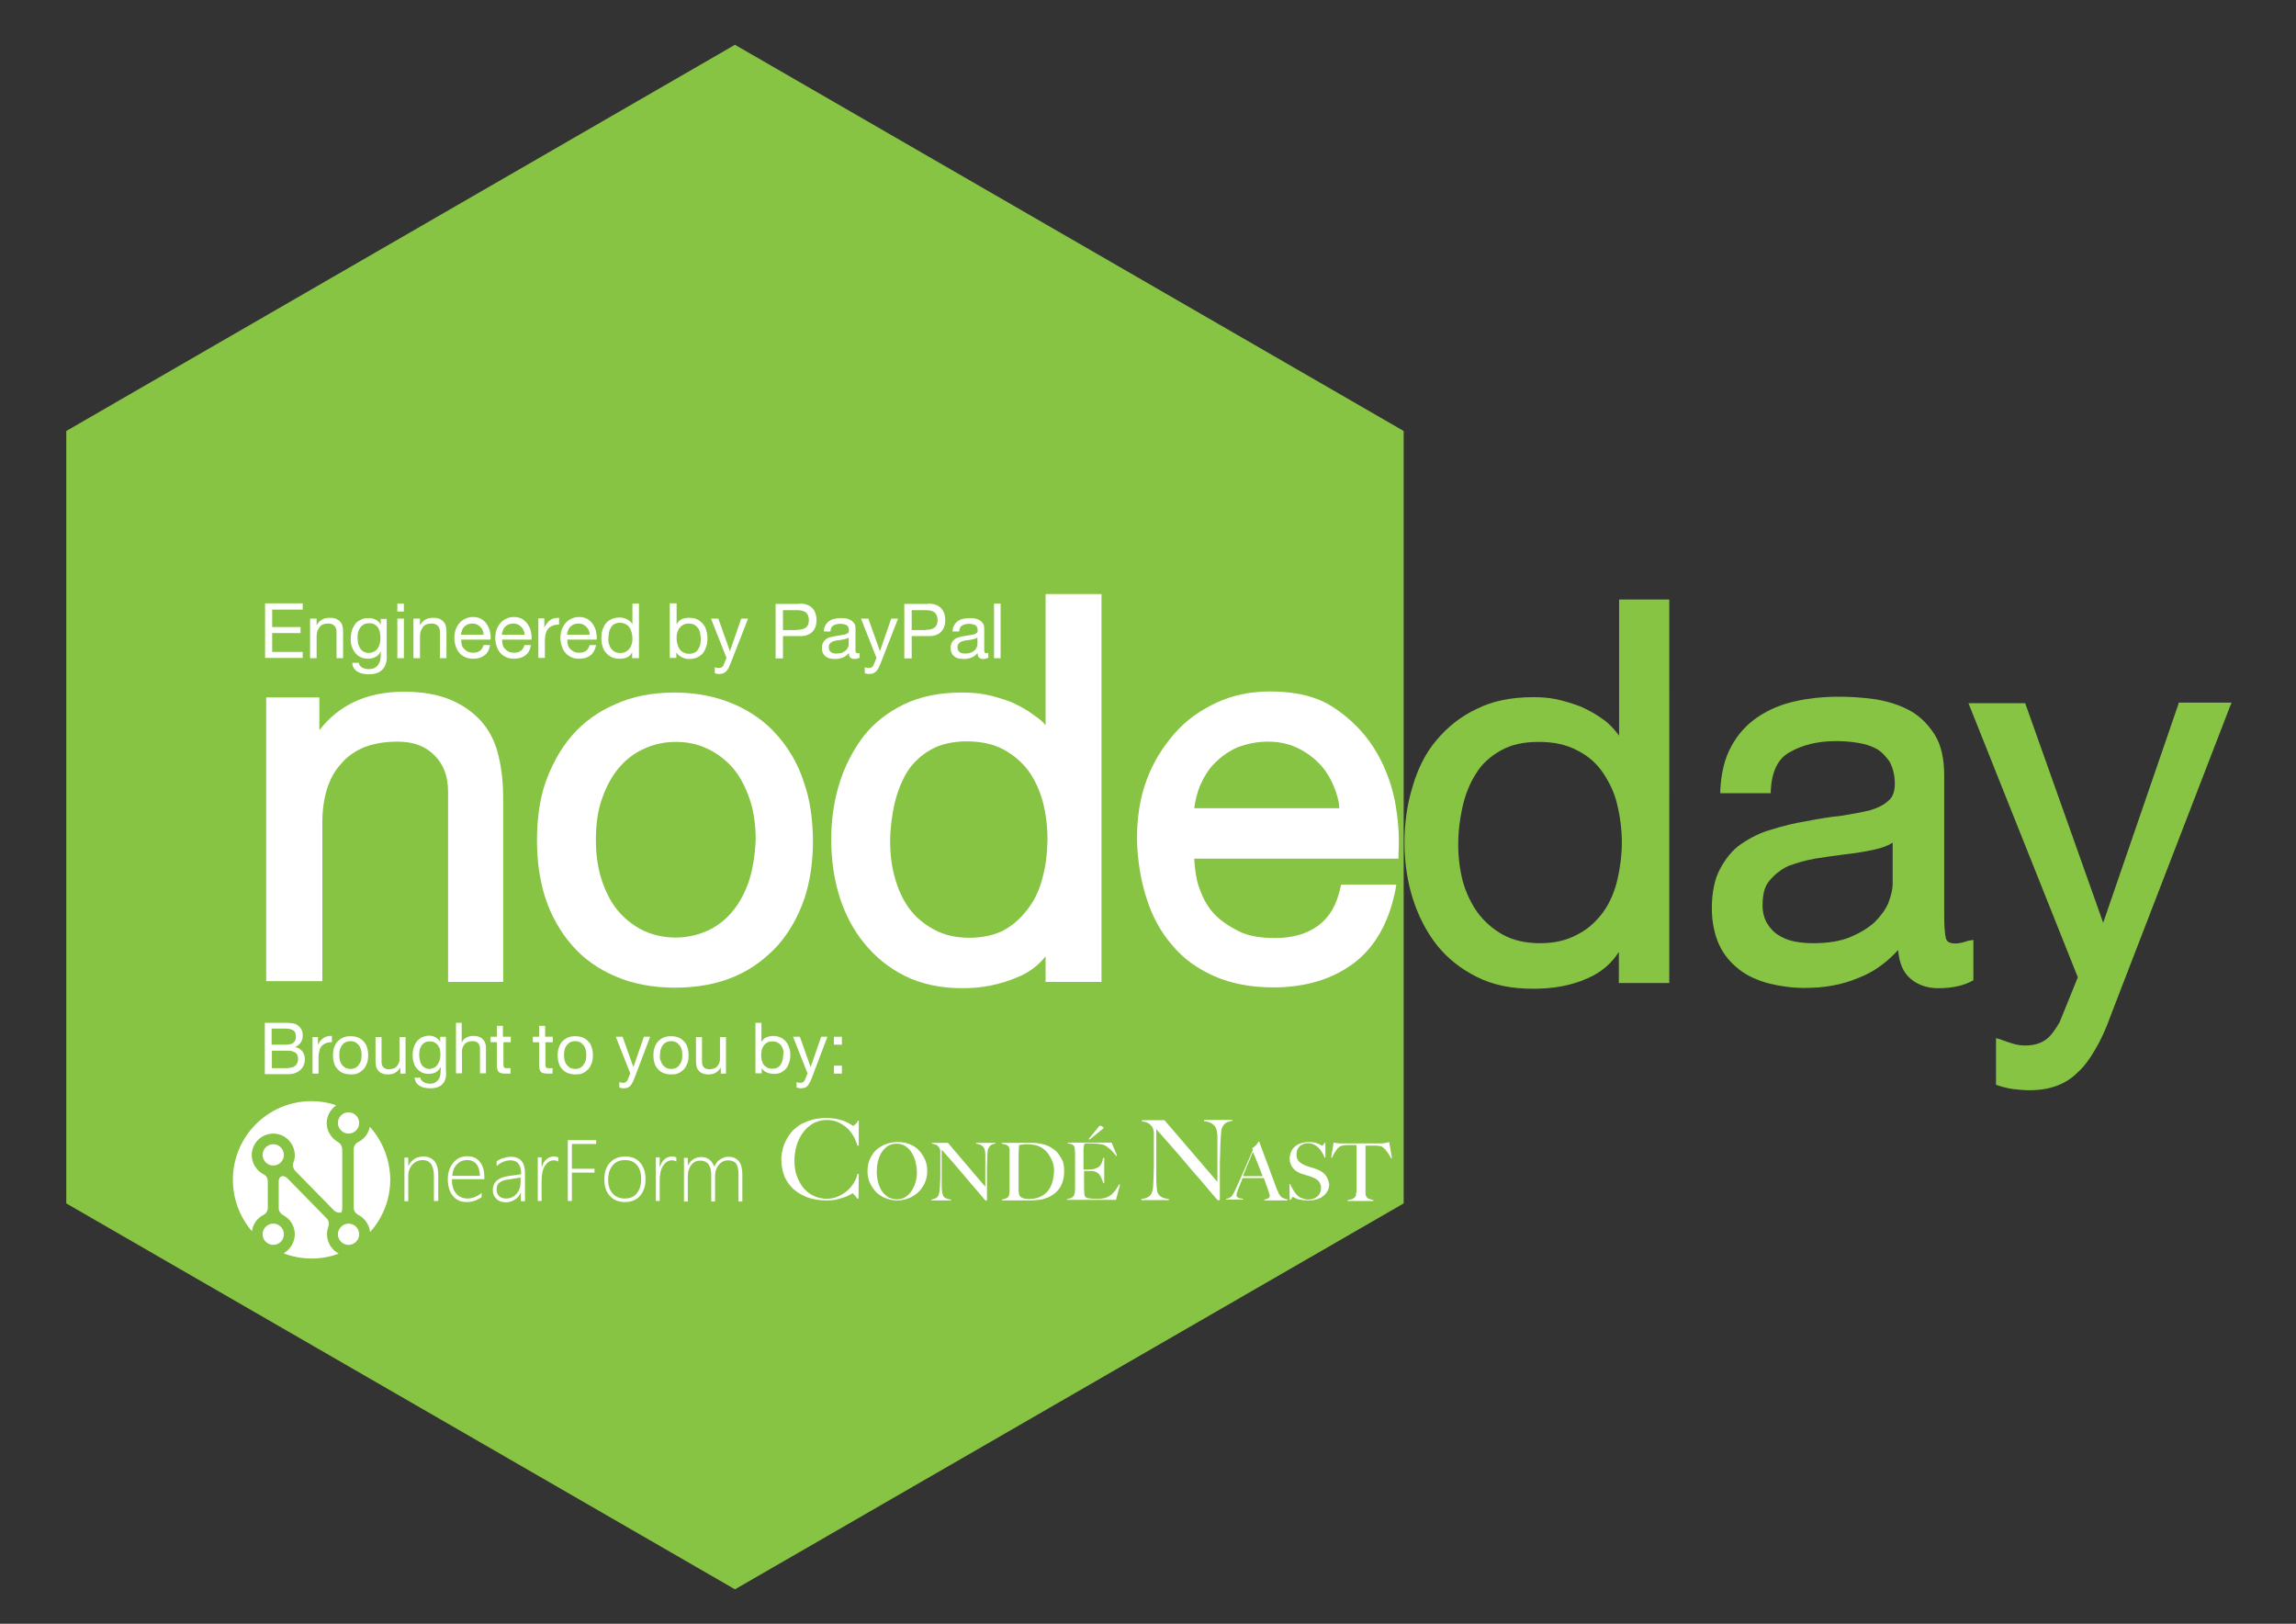 <?xml version="1.0" encoding="utf-8"?>
<!-- Generator: Adobe Illustrator 18.1.1, SVG Export Plug-In . SVG Version: 6.00 Build 0)  -->
<svg version="1.1" id="Layer_1" xmlns="http://www.w3.org/2000/svg" xmlns:xlink="http://www.w3.org/1999/xlink" x="0px" y="0px"
	 viewBox="0 0 841.9 595.3" enable-background="new 0 0 841.9 595.3" xml:space="preserve">
<rect x="0" y="0" width="841.9" height="595.3" fill="#333333" stroke="none"/>
<polygon fill="#88C443" stroke="#88C443" stroke-miterlimit="10" points="514.2,440.9 269.5,582.1 24.8,440.9 24.8,158.3 269.5,17 
	514.2,158.3 "/>
<path fill="#FFFFFF" d="M184.6,360h-20.3v-69.7c0-5.7-1.6-10-5-13.4s-7.7-5-13.5-5c-4.7,0-8.8,0.7-12.4,2.1
	c-3.3,1.4-6.3,3.5-8.4,6.1c-2.4,2.6-4,5.7-5.1,9.2c-1.1,3.5-1.7,7.7-1.7,12v58.4H97.6V255.7h19.5v12c7.3-9.4,17.6-14.1,31-14.1
	c6.8,0,12.5,1,17.2,3c4.7,2,8.4,4.7,11.4,8.1c3,3.5,5,7.7,6.1,12.4c1.1,4.5,1.7,9.8,1.7,15.3V360L184.6,360z"/>
<path fill="#FFFFFF" d="M294.8,286.9c-2.1-6.7-5.5-12.4-9.7-17.2c-4.3-5-9.7-8.8-15.9-11.5s-13.5-4.3-21.8-4.3
	c-8.1,0-15.5,1.4-21.8,4.3c-6.3,2.7-11.8,6.7-15.9,11.5c-4.3,5-7.4,10.8-9.7,17.2c-2.2,6.4-3.1,13.8-3.1,21.2c0,7.4,1,14.8,3.1,21.2
	c2.1,6.4,5.5,12.4,9.7,17.2c4.3,5,9.7,8.8,16.1,11.5c6.3,2.7,13.5,4.1,21.8,4.1c8.2,0,15.5-1.4,21.8-4.1c6.3-2.7,11.5-6.7,15.9-11.5
	c4.3-5,7.4-10.5,9.7-17.2c2.1-6.4,3.1-13.5,3.1-21.2C298,300.5,297.1,293.3,294.8,286.9z M274.5,323.4c-1.6,4.5-3.7,8.2-6.3,11.2
	c-2.6,3-5.7,5.3-9.2,6.8c-7.1,3.1-15.5,3.1-22.6,0c-3.5-1.6-6.7-4-9.2-6.8c-2.7-3-4.7-6.7-6.3-11.2c-1.6-4.5-2.4-9.7-2.4-15.5
	c0-5.8,0.7-11,2.4-15.5c1.6-4.5,3.7-8.2,6.3-11.2c2.6-3,5.7-5.3,9.2-6.8c3.5-1.6,7.3-2.4,11.4-2.4c4,0,7.8,0.7,11.4,2.4
	c3.5,1.6,6.7,4,9.2,6.8c2.7,3,4.7,6.8,6.3,11.2c1.6,4.5,2.4,9.8,2.4,15.5C276.8,313.9,276,319,274.5,323.4z"/>
<path fill="#FFFFFF" d="M383.4,217.8v48.1c-1.1-1.4-2.6-2.6-4-3.5c-2.7-2.1-5.7-3.7-8.8-5.1c-3.1-1.1-6.3-2.1-9.4-2.7
	c-3.1-0.6-6.1-0.7-8.7-0.7c-7.8,0-14.9,1.4-21,4.3c-6.1,3-11,6.8-14.9,11.8c-3.8,5-6.8,10.8-8.8,17.2c-2,6.4-3,13.4-3,20.6
	c0,7.3,1,14.4,3,20.8c2,6.4,5.1,12.4,9.1,17.2c4,5,9.1,9.1,14.9,12c6.1,3,13.1,4.5,21.2,4.5c7.3,0,13.9-1.4,20-4
	c4.3-1.7,7.7-4.3,10.4-7.7v9.4h20.5V217.8H383.4L383.4,217.8z M382.4,321.3c-1,4.3-2.7,8.1-5.1,11.4c-2.4,3.3-5.3,6.1-8.8,8.1
	c-3.5,2-8.1,3-13.1,3c-5,0-9.2-1-12.9-3c-3.7-2-6.7-4.5-9.1-7.7c-2.4-3.3-4.1-7.1-5.3-11.4s-1.7-8.7-1.7-13.1
	c0-4.7,0.6-9.4,1.6-13.9c1-4.3,2.6-8.4,4.7-11.8c2.1-3.3,5.1-6.1,8.7-8.1c3.5-2,8.1-3,13.1-3c5.3,0,9.8,1,13.5,3
	c3.7,2,6.8,4.7,9.1,7.8c2.4,3.3,4.1,7.1,5.3,11.4c1.1,4.3,1.7,9.1,1.7,13.8C384,312.5,383.6,316.9,382.4,321.3z"/>
<path fill="#FFFFFF" d="M511.4,293.3c-1.4-6.8-4-13.4-7.7-19.2c-3.7-5.8-8.7-10.8-14.8-14.8c-6.1-4-13.9-5.8-23.2-5.8
	c-7.1,0-13.8,1.4-19.6,4.1c-5.8,2.7-11.2,6.4-15.5,11.4c-4.3,5-7.8,10.5-10.2,17.1c-2.4,6.4-3.5,13.8-3.5,21.6
	c0.2,7.8,1.4,15.1,3.5,21.6c2.1,6.7,5.3,12.5,9.4,17.2c4.1,5,9.4,8.7,15.5,11.4c6.1,2.7,13.4,4.1,21.6,4.1c11.8,0,21.6-3,29.4-8.8
	c7.8-5.8,12.9-14.9,15.3-26.5l0.4-2.4h-20.2l-0.4,1.6c-1.4,6.1-4,10.5-8.1,13.5c-4.1,3-9.4,4.5-15.9,4.5c-5.1,0-9.7-0.7-13.4-2.6
	c-3.7-1.9-6.8-4-9.2-6.7c-2.4-2.7-4.1-6.1-5.3-9.8c-1-3.1-1.4-6.4-1.6-10h74.9v-2C513.2,306.6,512.7,300.1,511.4,293.3z
	 M464.8,271.9c4,0,7.4,0.7,10.5,2.1c3.1,1.4,5.8,3.3,8.2,5.7c2.4,2.4,4.1,5.1,5.5,8.4c1.1,2.6,2,5.5,2.1,8.2h-53.2
	c0.4-3,1.1-5.7,2.1-8.2c1.4-3.1,3.1-6.1,5.5-8.4c2.4-2.4,5.1-4.3,8.2-5.7C457.2,272.7,460.9,271.9,464.8,271.9z"/>
<path fill="#88C443" d="M593.7,219.8v49.9c-1.6-2.1-3.3-4.1-5.5-5.7c-2.7-2-5.7-3.7-8.7-5c-3-1.1-6.1-2.1-9.1-2.7
	c-3-0.6-5.8-0.7-8.4-0.7c-7.7,0-14.8,1.4-20.5,4.3c-5.8,2.7-10.8,6.7-14.8,11.5c-4,4.7-6.8,10.4-8.7,16.9c-2,6.4-3,13.4-3,20.5
	c0,7.3,1,14.1,3,20.5c2,6.4,5,12.2,8.8,17.1c4,5,8.8,8.8,14.8,11.8c6,3,12.8,4.3,20.6,4.3c7.1,0,13.8-1.1,19.6-3.7
	c5.1-2.1,9.1-5.5,11.8-9.8v11.4h18.5V219.8H593.7z M564.7,345.8c-5.1,0-9.7-1-13.4-3c-3.7-2-6.8-4.7-9.4-8.1
	c-2.4-3.3-4.3-7.3-5.5-11.5c-1.1-4.3-1.7-8.8-1.7-13.4c0-5,0.6-9.7,1.6-14.1s2.7-8.7,5-12.2c2.1-3.5,5.3-6.3,9.1-8.4
	c3.7-2.1,8.2-3.1,13.8-3.1s10.2,1,14.1,3.1c4,2,7.1,4.7,9.4,8.1s4.3,7.3,5.3,11.8c1.1,4.5,1.7,9.2,1.7,13.9c0,4.5-0.6,9.1-1.6,13.5
	c-1,4.3-2.7,8.4-5.1,11.8c-2.4,3.3-5.5,6.3-9.2,8.2C574.5,344.8,570,345.8,564.7,345.8z"/>
<path fill="#88C443" d="M721.7,344.9c-1.7,0.6-3.3,1-4.7,1c-2.7,0-3.3-1.1-3.5-2c-0.4-1.7-0.6-4.5-0.6-8.2v-51.6
	c0-5.8-1.1-11-3.5-14.8c-2.4-3.7-5.3-6.7-9.1-8.8c-3.7-2-7.8-3.3-12.4-4.1c-10-1.4-20.5-1.4-29.6,0.7c-5.1,1.1-9.8,3.1-13.8,5.8
	c-4,2.7-7.3,6.3-9.7,10.8c-2.4,4.3-3.7,9.8-4,16.1v1h18.5v-1c0.4-7.1,2.7-11.8,7.1-14.1c4.5-2.6,10.2-4,16.9-4
	c2.6,0,5.1,0.2,7.7,0.6c2.6,0.4,5,1.1,6.8,2.1c2,1,3.5,2.7,5,4.7c1.1,2,2,4.7,2,8.2c0,2.7-0.7,5-2.4,6.3c-1.7,1.6-4.1,2.7-6.8,3.5
	c-3,0.7-6.7,1.4-10.5,2c-4.1,0.4-8.4,1.1-12.9,2c-4.3,0.7-8.4,1.7-12.5,3c-4.1,1.1-7.8,3-11.2,5.3s-5.8,5.5-7.8,9.2
	c-2,3.7-3,8.7-3,14.4c0,5.1,1,9.7,2.7,13.4c1.7,3.7,4.3,6.7,7.4,9.1c3.1,2.4,6.8,4,11,5.1c4.1,1,8.4,1.6,12.9,1.6
	c7.1,0,13.8-1.1,19.8-3.7c5.5-2.1,10.2-5.5,14.5-10.2c0.4,4.5,1.7,7.8,4,10c2.7,2.6,6.3,4,10.8,4c5.1,0,9.4-1,12.4-2.7l0.4-0.2
	v-14.8L721.7,344.9z M664.8,345.8c-2.4,0-4.7-0.2-7.1-0.7c-2.1-0.4-4.3-1.4-5.8-2.4c-1.6-1-3-2.6-4-4.3c-1-1.7-1.6-4-1.6-6.4
	c0-4,0.7-7.1,2.6-9.2c1.7-2.1,4.1-4,6.8-5.3c3-1.1,6.3-2.1,9.8-2.7c3.7-0.6,7.4-1.1,11.2-1.6c3.7-0.4,7.3-1,10.5-1.7
	c2.7-0.6,5.1-1.4,6.8-2.6v15.1c0,2.1-0.6,4.5-1.6,7.1c-1.1,2.6-3,5-5.1,7.1c-2.4,2.1-5.5,4-9.2,5.5
	C674.6,345.1,670.1,345.8,664.8,345.8z"/>
<path fill="#88C443" d="M798.9,257.8l-27.7,80.5l-28.6-80.5h-20.8l40.1,100.5l-6.7,16.5c-1.6,2.7-3.1,5-5.1,6.4
	c-2,1.4-4.5,2.1-7.4,2.1c-1.6,0-3.1-0.2-4.7-0.7c-1.6-0.5-3.1-1-4.7-1.6l-1.4-0.4v17.1l0.6,0.2c1.7,0.6,3.7,1.1,5.8,1.4
	c2,0.2,4,0.4,5.8,0.4c4,0,7.3-0.6,10-1.6c2.7-1,5.5-2.6,7.8-5c2.4-2.1,4.5-5.1,6.4-8.4c2-3.3,4-7.7,5.7-12.5L817.7,259l0.6-1.4
	h-19.5v0.2H798.9z"/>
<g>
	<path fill="#FFFFFF" d="M103.9,375c0.4,0,0.8,0,1.3,0s0.9,0,1.4,0.1c0.5,0,0.9,0.1,1.3,0.2c0.4,0.1,0.7,0.2,1,0.4
		c0.6,0.4,1.1,0.9,1.5,1.5c0.4,0.6,0.6,1.4,0.6,2.4c0,1-0.2,1.8-0.7,2.6c-0.5,0.7-1.2,1.3-2,1.6v0.1c1.1,0.2,2,0.8,2.6,1.6
		c0.6,0.8,0.9,1.8,0.9,2.9c0,0.7-0.1,1.3-0.4,2c-0.2,0.6-0.6,1.2-1.1,1.7c-0.5,0.5-1.1,0.9-1.8,1.2c-0.7,0.3-1.5,0.5-2.4,0.5h-9V375
		H103.9z M104.6,383c1.4,0,2.4-0.2,3-0.7s0.9-1.2,0.9-2.2c0-0.7-0.1-1.2-0.3-1.6c-0.2-0.4-0.5-0.7-0.9-0.9c-0.4-0.2-0.8-0.3-1.3-0.4
		c-0.5-0.1-1-0.1-1.5-0.1h-4.9v5.9H104.6z M105.8,391.5c1.1,0,1.9-0.3,2.6-0.9c0.6-0.6,0.9-1.4,0.9-2.4c0-0.6-0.1-1.1-0.3-1.5
		c-0.2-0.4-0.5-0.7-0.9-0.9c-0.4-0.2-0.8-0.4-1.3-0.5c-0.5-0.1-1-0.1-1.5-0.1h-5.6v6.4H105.8z"/>
	<path fill="#FFFFFF" d="M116.6,380.1v2.8h0.1c0.5-1.1,1.2-1.9,2-2.4c0.8-0.5,1.8-0.8,3-0.7v2.3c-0.9,0-1.6,0.1-2.3,0.4
		s-1.1,0.6-1.5,1.1c-0.4,0.5-0.7,1-0.8,1.7c-0.2,0.7-0.3,1.4-0.3,2.3v6h-2.2v-13.4H116.6z"/>
	<path fill="#FFFFFF" d="M122.5,384.1c0.3-0.9,0.7-1.6,1.2-2.2c0.6-0.6,1.2-1.1,2.1-1.5s1.8-0.5,2.8-0.5c1.1,0,2,0.2,2.8,0.5
		c0.8,0.4,1.5,0.9,2,1.5c0.6,0.6,1,1.4,1.2,2.2c0.3,0.9,0.4,1.8,0.4,2.8s-0.1,1.9-0.4,2.8c-0.3,0.8-0.7,1.6-1.2,2.2
		c-0.6,0.6-1.2,1.1-2,1.5c-0.8,0.4-1.7,0.5-2.8,0.5c-1.1,0-2-0.2-2.8-0.5s-1.5-0.8-2.1-1.5c-0.6-0.6-1-1.4-1.2-2.2
		c-0.3-0.8-0.4-1.8-0.4-2.8S122.2,384.9,122.5,384.1z M124.7,389c0.2,0.6,0.5,1.2,0.9,1.6c0.4,0.4,0.8,0.8,1.3,1
		c0.5,0.2,1.1,0.3,1.6,0.3c0.6,0,1.1-0.1,1.6-0.3c0.5-0.2,1-0.6,1.3-1s0.7-1,0.9-1.6c0.2-0.6,0.3-1.4,0.3-2.2c0-0.8-0.1-1.5-0.3-2.2
		c-0.2-0.6-0.5-1.2-0.9-1.6c-0.4-0.4-0.8-0.8-1.3-1s-1.1-0.3-1.6-0.3c-0.6,0-1.1,0.1-1.6,0.3s-1,0.6-1.3,1c-0.4,0.4-0.7,1-0.9,1.6
		c-0.2,0.6-0.3,1.4-0.3,2.2C124.4,387.7,124.5,388.4,124.7,389z"/>
	<path fill="#FFFFFF" d="M146.8,393.6v-2.1h-0.1c-0.5,0.8-1.1,1.4-1.8,1.8c-0.7,0.4-1.6,0.6-2.6,0.6c-0.9,0-1.6-0.1-2.2-0.4
		c-0.6-0.2-1.1-0.6-1.4-1c-0.4-0.4-0.6-0.9-0.8-1.5c-0.1-0.6-0.2-1.3-0.2-2v-8.8h2.2v9.1c0,0.8,0.2,1.5,0.7,2c0.5,0.5,1.2,0.7,2,0.7
		c0.7,0,1.3-0.1,1.8-0.3c0.5-0.2,0.9-0.5,1.2-0.9c0.3-0.4,0.6-0.8,0.7-1.3c0.2-0.5,0.2-1.1,0.2-1.7v-7.6h2.2v13.4H146.8z"/>
	<path fill="#FFFFFF" d="M162.3,397.4c-1,1.1-2.6,1.6-4.7,1.6c-0.6,0-1.3-0.1-1.9-0.2s-1.2-0.4-1.8-0.7c-0.5-0.3-1-0.7-1.3-1.2
		c-0.3-0.5-0.5-1.1-0.6-1.8h2.2c0,0.4,0.1,0.7,0.4,1s0.5,0.5,0.9,0.7c0.3,0.2,0.7,0.3,1.1,0.4c0.4,0.1,0.8,0.1,1.1,0.1
		c0.7,0,1.3-0.1,1.8-0.4c0.5-0.3,0.9-0.6,1.2-1c0.3-0.4,0.6-1,0.7-1.6c0.1-0.6,0.2-1.3,0.2-2.1v-0.9h-0.1c-0.4,0.8-1,1.4-1.7,1.8
		c-0.8,0.4-1.6,0.6-2.5,0.6c-1,0-1.9-0.2-2.6-0.5c-0.7-0.4-1.4-0.9-1.9-1.5c-0.5-0.6-0.9-1.3-1.1-2.2c-0.3-0.8-0.4-1.7-0.4-2.6
		c0-0.8,0.1-1.6,0.3-2.5c0.2-0.8,0.6-1.6,1-2.3c0.5-0.7,1.1-1.2,1.9-1.7c0.8-0.4,1.8-0.7,2.9-0.7c0.8,0,1.6,0.2,2.3,0.6
		c0.7,0.4,1.3,0.9,1.7,1.7h0v-1.9h2.1v12.3C163.8,394.6,163.3,396.3,162.3,397.4z M159.4,391.3c0.5-0.3,0.9-0.7,1.2-1.2
		s0.5-1.1,0.7-1.7c0.1-0.6,0.2-1.2,0.2-1.9c0-0.6-0.1-1.2-0.2-1.7c-0.1-0.6-0.4-1.1-0.7-1.5c-0.3-0.5-0.7-0.8-1.2-1.1
		c-0.5-0.3-1.1-0.4-1.8-0.4c-0.7,0-1.3,0.1-1.8,0.4c-0.5,0.3-0.9,0.6-1.2,1.1c-0.3,0.5-0.6,1-0.7,1.6c-0.1,0.6-0.2,1.2-0.2,1.8
		c0,0.6,0.1,1.2,0.2,1.8c0.1,0.6,0.3,1.2,0.6,1.7c0.3,0.5,0.7,0.9,1.2,1.2c0.5,0.3,1.1,0.5,1.8,0.5
		C158.3,391.8,158.9,391.6,159.4,391.3z"/>
	<path fill="#FFFFFF" d="M169.3,375v7.1h0.1c0.2-0.4,0.4-0.8,0.7-1.1c0.3-0.3,0.7-0.5,1.1-0.7c0.4-0.2,0.8-0.3,1.2-0.4
		c0.4-0.1,0.8-0.1,1.2-0.1c0.9,0,1.6,0.1,2.2,0.4c0.6,0.2,1.1,0.6,1.4,1c0.4,0.4,0.6,0.9,0.8,1.5s0.2,1.3,0.2,2v8.8H176v-9.1
		c0-0.8-0.2-1.5-0.7-2c-0.5-0.5-1.2-0.7-2-0.7c-0.7,0-1.3,0.1-1.8,0.3c-0.5,0.2-0.9,0.5-1.2,0.9c-0.3,0.4-0.6,0.8-0.7,1.3
		c-0.2,0.5-0.2,1.1-0.2,1.7v7.6h-2.2V375H169.3z"/>
	<path fill="#FFFFFF" d="M187.3,380.1v2h-2.7v8.3c0,0.3,0,0.5,0.1,0.6c0,0.2,0.1,0.3,0.2,0.4c0.1,0.1,0.3,0.1,0.5,0.2
		c0.2,0,0.5,0,0.8,0h1v2h-1.7c-0.6,0-1.1,0-1.5-0.1s-0.7-0.2-1-0.4c-0.3-0.2-0.4-0.5-0.6-0.9c-0.1-0.4-0.2-0.9-0.2-1.5v-8.6h-2.3v-2
		h2.3v-4h2.2v4H187.3z"/>
	<path fill="#FFFFFF" d="M202.7,380.1v2H200v8.3c0,0.3,0,0.5,0.1,0.6c0,0.2,0.1,0.3,0.2,0.4c0.1,0.1,0.3,0.1,0.5,0.2
		c0.2,0,0.5,0,0.8,0h1v2H201c-0.6,0-1.1,0-1.5-0.1s-0.7-0.2-1-0.4c-0.3-0.2-0.4-0.5-0.6-0.9c-0.1-0.4-0.2-0.9-0.2-1.5v-8.6h-2.3v-2
		h2.3v-4h2.2v4H202.7z"/>
	<path fill="#FFFFFF" d="M204.9,384.1c0.3-0.9,0.7-1.6,1.2-2.2c0.6-0.6,1.2-1.1,2.1-1.5s1.8-0.5,2.8-0.5c1.1,0,2,0.2,2.8,0.5
		c0.8,0.4,1.5,0.9,2,1.5c0.6,0.6,1,1.4,1.2,2.2c0.3,0.9,0.4,1.8,0.4,2.8s-0.1,1.9-0.4,2.8c-0.3,0.8-0.7,1.6-1.2,2.2
		c-0.6,0.6-1.2,1.1-2,1.5c-0.8,0.4-1.7,0.5-2.8,0.5c-1.1,0-2-0.2-2.8-0.5s-1.5-0.8-2.1-1.5c-0.6-0.6-1-1.4-1.2-2.2
		c-0.3-0.8-0.4-1.8-0.4-2.8S204.6,384.9,204.9,384.1z M207.1,389c0.2,0.6,0.5,1.2,0.9,1.6c0.4,0.4,0.8,0.8,1.3,1
		c0.5,0.2,1.1,0.3,1.6,0.3c0.6,0,1.1-0.1,1.6-0.3c0.5-0.2,1-0.6,1.3-1s0.7-1,0.9-1.6c0.2-0.6,0.3-1.4,0.3-2.2c0-0.8-0.1-1.5-0.3-2.2
		c-0.2-0.6-0.5-1.2-0.9-1.6c-0.4-0.4-0.8-0.8-1.3-1s-1.1-0.3-1.6-0.3c-0.6,0-1.1,0.1-1.6,0.3s-1,0.6-1.3,1c-0.4,0.4-0.7,1-0.9,1.6
		c-0.2,0.6-0.3,1.4-0.3,2.2C206.8,387.7,206.9,388.4,207.1,389z"/>
	<path fill="#FFFFFF" d="M232.6,395.4c-0.3,0.7-0.5,1.2-0.8,1.7c-0.3,0.5-0.5,0.8-0.8,1.1c-0.3,0.3-0.6,0.5-1,0.6
		c-0.4,0.1-0.8,0.2-1.3,0.2c-0.3,0-0.5,0-0.8-0.1c-0.3,0-0.5-0.1-0.8-0.2v-2c0.2,0.1,0.4,0.2,0.7,0.2c0.3,0.1,0.5,0.1,0.6,0.1
		c0.5,0,0.8-0.1,1.1-0.3c0.3-0.2,0.5-0.5,0.7-0.9l0.9-2.3l-5.3-13.4h2.5l3.9,11h0.1l3.8-11h2.3L232.6,395.4z"/>
	<path fill="#FFFFFF" d="M240,384.1c0.3-0.9,0.7-1.6,1.2-2.2c0.6-0.6,1.2-1.1,2.1-1.5s1.8-0.5,2.8-0.5c1.1,0,2,0.2,2.8,0.5
		c0.8,0.4,1.5,0.9,2,1.5c0.6,0.6,1,1.4,1.2,2.2c0.3,0.9,0.4,1.8,0.4,2.8s-0.1,1.9-0.4,2.8c-0.3,0.8-0.7,1.6-1.2,2.2
		c-0.6,0.6-1.2,1.1-2,1.5c-0.8,0.4-1.7,0.5-2.8,0.5c-1.1,0-2-0.2-2.8-0.5s-1.5-0.8-2.1-1.5c-0.6-0.6-1-1.4-1.2-2.2
		c-0.3-0.8-0.4-1.8-0.4-2.8S239.7,384.9,240,384.1z M242.3,389c0.2,0.6,0.5,1.2,0.9,1.6c0.4,0.4,0.8,0.8,1.3,1
		c0.5,0.2,1.1,0.3,1.6,0.3c0.6,0,1.1-0.1,1.6-0.3c0.5-0.2,1-0.6,1.3-1s0.7-1,0.9-1.6c0.2-0.6,0.3-1.4,0.3-2.2c0-0.8-0.1-1.5-0.3-2.2
		c-0.2-0.6-0.5-1.2-0.9-1.6c-0.4-0.4-0.8-0.8-1.3-1s-1.1-0.3-1.6-0.3c-0.6,0-1.1,0.1-1.6,0.3s-1,0.6-1.3,1c-0.4,0.4-0.7,1-0.9,1.6
		c-0.2,0.6-0.3,1.4-0.3,2.2C241.9,387.7,242,388.4,242.3,389z"/>
	<path fill="#FFFFFF" d="M264.3,393.6v-2.1h-0.1c-0.5,0.8-1.1,1.4-1.8,1.8c-0.7,0.4-1.6,0.6-2.6,0.6c-0.9,0-1.6-0.1-2.2-0.4
		c-0.6-0.2-1.1-0.6-1.4-1c-0.4-0.4-0.6-0.9-0.8-1.5c-0.1-0.6-0.2-1.3-0.2-2v-8.8h2.2v9.1c0,0.8,0.2,1.5,0.7,2c0.5,0.5,1.2,0.7,2,0.7
		c0.7,0,1.3-0.1,1.8-0.3c0.5-0.2,0.9-0.5,1.2-0.9c0.3-0.4,0.6-0.8,0.7-1.3c0.2-0.5,0.2-1.1,0.2-1.7v-7.6h2.2v13.4H264.3z"/>
	<path fill="#FFFFFF" d="M279.2,375v6.9h0.1c0.4-0.7,0.9-1.3,1.7-1.6c0.8-0.3,1.6-0.5,2.6-0.5c1,0,1.9,0.2,2.7,0.6
		c0.8,0.4,1.4,0.9,1.9,1.5c0.5,0.6,0.9,1.4,1.2,2.2c0.3,0.8,0.4,1.8,0.4,2.7s-0.1,1.9-0.4,2.7c-0.3,0.8-0.6,1.6-1.1,2.2
		s-1.2,1.1-1.9,1.5c-0.8,0.4-1.7,0.5-2.7,0.5c-0.3,0-0.7,0-1.1-0.1c-0.4-0.1-0.8-0.2-1.2-0.3c-0.4-0.2-0.8-0.4-1.1-0.6
		c-0.4-0.3-0.7-0.6-0.9-1h-0.1v1.8H277V375H279.2z M287.2,384.9c-0.2-0.6-0.4-1.1-0.8-1.6c-0.3-0.5-0.8-0.8-1.3-1.1
		s-1.1-0.4-1.9-0.4c-0.7,0-1.4,0.1-1.9,0.4c-0.5,0.3-0.9,0.7-1.3,1.2c-0.3,0.5-0.6,1-0.7,1.6c-0.1,0.6-0.2,1.2-0.2,1.8
		c0,0.7,0.1,1.3,0.2,1.9c0.2,0.6,0.4,1.2,0.7,1.6s0.8,0.8,1.3,1.1c0.5,0.3,1.2,0.4,1.9,0.4s1.4-0.1,1.9-0.4s0.9-0.7,1.2-1.2
		s0.5-1,0.7-1.7c0.1-0.6,0.2-1.3,0.2-1.9C287.4,386.1,287.3,385.5,287.2,384.9z"/>
	<path fill="#FFFFFF" d="M297.6,395.4c-0.3,0.7-0.5,1.2-0.8,1.7c-0.3,0.5-0.5,0.8-0.8,1.1c-0.3,0.3-0.6,0.5-1,0.6
		c-0.4,0.1-0.8,0.2-1.3,0.2c-0.3,0-0.5,0-0.8-0.1c-0.3,0-0.5-0.1-0.8-0.2v-2c0.2,0.1,0.4,0.2,0.7,0.2c0.3,0.1,0.5,0.1,0.6,0.1
		c0.5,0,0.8-0.1,1.1-0.3c0.3-0.2,0.5-0.5,0.7-0.9l0.9-2.3l-5.3-13.4h2.5l3.9,11h0.1l3.8-11h2.3L297.6,395.4z"/>
	<path fill="#FFFFFF" d="M305.8,383v-2.9h2.9v2.9H305.8z M308.7,390.7v2.9h-2.9v-2.9H308.7z"/>
</g>
<g>
	<g>
		<path fill="#FFFFFF" d="M135.6,413.1c-0.5,2.6-2.2,4.7-4.5,5.7c-0.8,0.5-1.4,1.4-1.4,2.5v21.5c0,1.1,0.7,2.1,1.7,2.6
			c2.3,1.2,4,3.5,4.3,6.3c4.6-5.1,7.4-11.9,7.4-19.3C143,425,140.2,418.2,135.6,413.1z"/>
		<path fill="#FFFFFF" d="M96.6,445.4L96.6,445.4c0.9-0.4,1.6-1.4,1.6-2.5v-9.8c0-1-0.5-2-1.4-2.5c-0.1,0-0.1-0.1-0.2-0.1
			c0,0,0,0,0,0h0c-2.5-1.3-4.3-4-4.3-7c0-4.4,3.6-7.9,7.9-7.9c4.4,0,7.9,3.6,7.9,8c0,1-0.2,1.9-0.6,2.9h0c-0.2,0.8,0,2,0.7,2.7
			l14.2,14.5h0c0.5,0.5,1.3,0.9,2.1,0.9c0.2,0,0.4,0,0.6-0.1c0.3-0.4,0.4-1,0.4-1.6v-21.5c0-1-0.5-2-1.3-2.5c-0.1,0-0.1-0.1-0.1-0.1
			c0,0,0,0,0,0h0c-2.5-1.4-4.3-4-4.3-7c0-2.7,1.4-5.1,3.5-6.6c-2.9-1-5.9-1.5-9.1-1.5c-15.9,0-28.8,12.9-28.8,28.8
			c0,7.2,2.6,13.8,7,18.9C92.7,448.8,94.3,446.6,96.6,445.4z"/>
		<path fill="#FFFFFF" d="M127.8,415.6c2.1,0,3.9-1.7,3.9-3.9c0-2.1-1.7-3.9-3.9-3.9c-2.1,0-3.9,1.7-3.9,3.9
			C123.9,413.8,125.7,415.6,127.8,415.6z"/>
		<path fill="#FFFFFF" d="M123.9,452.5c0,2.1,1.7,3.9,3.9,3.9c2.1,0,3.9-1.7,3.9-3.9c0-2.1-1.7-3.9-3.9-3.9
			C125.7,448.6,123.9,450.4,123.9,452.5z"/>
		<path fill="#FFFFFF" d="M119.9,452.5c0-1,0.2-1.9,0.5-2.8l0,0c0.1-0.3,0.2-0.7,0.2-1c0-0.8-0.3-1.6-0.9-2.1l0,0l-14.3-14.6
			c-1.3-1.3-3.2-1.1-3.2,1.1v9.8c0,1.1,0.7,2.1,1.6,2.6c2.6,1.3,4.3,4,4.3,7c0,3-1.7,5.6-4.1,7c3.2,1.2,6.6,1.9,10.2,1.9
			c3.5,0,6.9-0.6,10-1.8C121.6,458.2,119.9,455.5,119.9,452.5z"/>
		<path fill="#FFFFFF" d="M100.2,448.6c-2.1,0-3.9,1.7-3.9,3.9c0,2.1,1.7,3.9,3.9,3.9c2.1,0,3.9-1.7,3.9-3.9
			C104.1,450.4,102.4,448.6,100.2,448.6z"/>
		<path fill="#FFFFFF" d="M104.1,423.4c0-2.1-1.7-3.9-3.9-3.9c-2.1,0-3.9,1.7-3.9,3.9c0,2.1,1.7,3.9,3.9,3.9
			C102.4,427.3,104.1,425.5,104.1,423.4z"/>
	</g>
	<g>
		<path fill="#FFFFFF" d="M159.1,440.4v-9.3c0-3.8-1.4-5.8-4.1-5.8c-1.5,0-2.8,0.6-3.8,1.7c-1,1.1-1.5,2.5-1.5,4.2v9.2h-1.4v-16h1.4
			v2.9h0.1c1.2-2.2,3-3.3,5.5-3.3c1.7,0,3,0.6,4,1.7c0.9,1.1,1.4,2.8,1.4,4.9v9.7H159.1z"/>
		<path fill="#FFFFFF" d="M165.7,432.4c0,2.2,0.5,3.9,1.5,5.1c1,1.2,2.4,1.9,4.2,1.9c1.8,0,3.5-0.7,5.2-2v1.5
			c-1.7,1.2-3.5,1.8-5.5,1.8c-2.1,0-3.7-0.7-5-2.2c-1.3-1.5-1.9-3.6-1.9-6.3c0-2.3,0.7-4.3,2-5.9c1.3-1.6,3-2.4,5.2-2.4
			c2,0,3.5,0.7,4.6,2.1c1.1,1.4,1.6,3.3,1.6,5.7v0.6H165.7z M176,431.1c-0.1-1.8-0.5-3.3-1.3-4.3c-0.8-1-2-1.5-3.4-1.5
			c-1.5,0-2.7,0.5-3.7,1.5c-1,1-1.6,2.4-1.8,4.3H176z"/>
		<path fill="#FFFFFF" d="M191,440.4v-3.2H191c-0.5,1.1-1.2,2-2.2,2.6c-1,0.6-2.1,1-3.2,1c-1.5,0-2.7-0.4-3.6-1.3
			c-0.9-0.9-1.3-1.9-1.3-3.2c0-2.8,1.8-4.5,5.5-5.1l4.9-0.7c0-3.4-1.3-5.1-3.9-5.1c-1.8,0-3.5,0.7-5.1,2.1v-1.7
			c0.6-0.5,1.4-0.9,2.4-1.2c1-0.3,2-0.5,2.9-0.5c1.6,0,2.9,0.5,3.8,1.5c0.9,1,1.3,2.5,1.3,4.4v10.4H191z M186.6,432.4
			c-1.7,0.2-2.8,0.6-3.5,1.2c-0.7,0.5-1,1.4-1,2.6c0,0.9,0.3,1.7,0.9,2.3c0.6,0.6,1.5,0.9,2.6,0.9c1.5,0,2.8-0.6,3.8-1.7
			c1-1.1,1.5-2.6,1.5-4.4v-1.6L186.6,432.4z"/>
		<path fill="#FFFFFF" d="M204.8,425.9c-0.5-0.3-1-0.5-1.7-0.5c-1.3,0-2.3,0.6-3.2,1.9c-0.9,1.3-1.3,3.1-1.3,5.5v7.5h-1.4v-16h1.4
			v3.5h0.1c0.4-1.2,0.9-2.2,1.7-2.8c0.8-0.7,1.7-1,2.7-1c0.6,0,1.1,0.1,1.6,0.3V425.9z"/>
		<path fill="#FFFFFF" d="M209.7,419.4v9.1h8.3v1.4h-8.3v10.4h-1.5V418h10.4v1.4H209.7z"/>
		<path fill="#FFFFFF" d="M229.1,440.7c-2.3,0-4.2-0.8-5.5-2.3c-1.4-1.5-2-3.5-2-6c0-2.7,0.7-4.7,2.1-6.2c1.4-1.5,3.3-2.2,5.6-2.2
			c2.3,0,4.1,0.7,5.4,2.2c1.3,1.5,2,3.5,2,6.2c0,2.5-0.7,4.5-2,6C233.3,440,231.4,440.7,229.1,440.7z M229.2,425.3
			c-1.9,0-3.4,0.6-4.5,1.9c-1.1,1.3-1.7,3-1.7,5.3c0,2.1,0.5,3.8,1.6,5c1.1,1.3,2.6,1.9,4.5,1.9c1.9,0,3.4-0.6,4.4-1.9
			c1-1.2,1.6-3,1.6-5.2c0-2.3-0.5-4-1.6-5.2C232.5,425.9,231.1,425.3,229.2,425.3z"/>
		<path fill="#FFFFFF" d="M248.1,425.9c-0.5-0.3-1-0.5-1.7-0.5c-1.3,0-2.3,0.6-3.2,1.9c-0.9,1.3-1.3,3.1-1.3,5.5v7.5h-1.4v-16h1.4
			v3.5h0.1c0.4-1.2,0.9-2.2,1.7-2.8c0.8-0.7,1.7-1,2.7-1c0.6,0,1.1,0.1,1.6,0.3V425.9z"/>
		<path fill="#FFFFFF" d="M270.8,440.4v-9.6c0-2-0.3-3.4-0.9-4.2c-0.6-0.8-1.6-1.2-3-1.2c-1.3,0-2.3,0.5-3.3,1.6
			c-0.9,1.1-1.4,2.4-1.4,4.1v9.4h-1.4v-9.7c0-3.6-1.4-5.3-4.1-5.3c-1.3,0-2.4,0.5-3.2,1.6c-0.9,1.1-1.3,2.5-1.3,4.2v9.2h-1.4v-16
			h1.4v2.7h0.1c1.1-2,2.7-3,4.9-3c1.2,0,2.2,0.3,3,1c0.8,0.7,1.4,1.6,1.7,2.6c0.5-1.2,1.2-2.1,2.1-2.7c0.9-0.6,1.9-1,3-1
			c3.5,0,5.2,2.2,5.2,6.5v9.9H270.8z"/>
	</g>
</g>
<g>
	<path fill="#FFFFFF" d="M357.9,419.3c0.9,0.1,1.7,0.4,2.1,0.7c0.5,0.3,0.8,0.8,1,1.3c0.2,0.4,0.2,1,0.3,1.7c0,0.7,0,1.5,0,2.2v9.9
		L347.6,419h-5.9v0.3c0.3,0,0.6,0.1,1,0.2c0.3,0.1,0.7,0.2,0.9,0.4c0.3,0.2,0.5,0.5,0.8,0.8c0.2,0.4,0.4,0.8,0.4,1.4
		c0,0.6,0,1,0,1.4v1.1v1.1v1.4c0,1.3,0,2.5,0,3.7c0,1.1,0,2.1-0.1,3c0,1.1-0.1,2.1-0.2,2.9c-0.1,0.8-0.3,1.4-0.5,1.8
		c-0.3,0.4-0.6,0.7-1.1,0.9c-0.5,0.2-0.9,0.3-1.4,0.4v0.3h7.2v-0.3c-0.8-0.1-1.4-0.3-1.9-0.5c-0.5-0.2-0.8-0.6-1-1
		c-0.2-0.4-0.3-1-0.4-1.8c-0.1-0.8-0.1-1.7-0.1-2.7v-12.3c1.3,1.5,2.6,2.9,3.8,4.3c1.2,1.4,2.4,2.8,3.6,4.2c1.2,1.4,2.5,3,3.9,4.6
		c1.4,1.6,2.9,3.3,4.5,5.3c0.2,0.2,0.4,0.3,0.5,0.3c0.1,0,0.2,0,0.2-0.1c0,0,0.1-0.1,0.1-0.2v-1.9c0-0.7,0-1.4,0-2.1
		c0-0.7,0-1.4,0-2.1v-1.9c0-1.3,0-2.5,0-3.7c0-1.1,0.1-2.1,0.1-3c0-0.9,0.1-1.7,0.1-2.5c0-0.8,0.1-1.3,0.3-1.6c0.2-0.6,0.6-1,1-1.3
		c0.4-0.3,1-0.5,1.7-0.6V419h-7.2V419.3z"/>
	<path fill="#FFFFFF" d="M314.2,411.6c-0.2,0.2-0.4,0.4-0.6,0.6c-0.2,0.2-0.3,0.3-0.5,0.4c-0.1,0.1-0.3,0.2-0.3,0.2
		c-0.1,0-0.3-0.2-0.7-0.5c-0.4-0.3-1.1-0.6-1.9-1c-0.8-0.4-1.8-0.7-3.1-1c-1.2-0.3-2.7-0.4-4.3-0.4c-1.8,0-3.4,0.2-4.9,0.6
		c-1.4,0.4-2.7,0.9-3.9,1.5c-1.1,0.6-2.1,1.4-3,2.2c-0.8,0.8-1.5,1.7-2.1,2.7c-0.5,0.8-0.9,1.6-1.2,2.3c-0.3,0.8-0.6,1.5-0.7,2.2
		c-0.2,0.7-0.3,1.4-0.4,2c-0.1,0.6-0.1,1.2-0.1,1.7c0,2.2,0.4,4.2,1.1,6.1c0.8,1.8,1.9,3.4,3.3,4.7c1.4,1.3,3.2,2.3,5.2,3.1
		c2,0.7,4.3,1.1,6.9,1.1c1.5,0,2.9-0.1,4-0.4c1.2-0.3,2.2-0.6,3-0.9c0.8-0.3,1.4-0.7,1.9-0.9c0.4-0.3,0.7-0.4,0.7-0.4
		c0.1,0,0.4,0.2,0.7,0.6c0.4,0.4,0.7,0.8,1,1.3h0.5l0.1-9h-0.5c-0.2,1.2-0.7,2.3-1.4,3.4c-0.7,1.1-1.5,2.1-2.5,2.9
		c-1,0.8-2.1,1.5-3.3,2c-1.2,0.5-2.6,0.8-4,0.8c-1.8,0-3.4-0.4-4.9-1.1c-1.5-0.7-2.7-1.7-3.8-3c-1-1.3-1.8-2.8-2.4-4.5
		c-0.6-1.7-0.8-3.6-0.8-5.5c0-1.9,0.3-3.7,0.8-5.4c0.5-1.8,1.3-3.3,2.3-4.7c1-1.4,2.2-2.5,3.7-3.4c1.5-0.8,3.1-1.3,5-1.3
		c1.4,0,2.6,0.2,3.9,0.7c1.2,0.5,2.3,1.2,3.3,2c1,0.8,1.8,1.8,2.5,3c0.7,1.1,1.2,2.4,1.6,3.7l0.5,0v-9.1h-0.5
		C314.6,411.1,314.4,411.4,314.2,411.6z"/>
	<path fill="#FFFFFF" d="M337.1,421.9c-0.9-1-2-1.8-3.3-2.3c-1.3-0.6-2.8-0.9-4.5-0.9c-1.5,0-3,0.2-4.3,0.7s-2.6,1.2-3.6,2.1
		c-1,0.9-1.8,2.1-2.4,3.4c-0.6,1.3-0.9,2.8-0.9,4.5c0,1.6,0.3,3,0.9,4.3c0.6,1.3,1.4,2.4,2.3,3.4c1,0.9,2.1,1.7,3.5,2.2
		c1.3,0.5,2.7,0.8,4.2,0.8c1.5,0,2.9-0.3,4.2-0.8c1.3-0.5,2.5-1.3,3.5-2.2c1-1,1.8-2.1,2.4-3.4c0.6-1.3,0.9-2.8,0.9-4.3
		c0-1.4-0.2-2.7-0.7-4C338.7,424,338,422.9,337.1,421.9z M335.8,433.1c-0.3,1.2-0.8,2.3-1.4,3.3c-0.6,1-1.4,1.8-2.3,2.4
		c-0.9,0.6-2,0.9-3.2,0.9c-1.2,0-2.3-0.3-3.2-0.8c-0.9-0.6-1.7-1.3-2.3-2.2c-0.6-0.9-1.1-2-1.4-3.2c-0.3-1.2-0.5-2.5-0.5-3.8
		c0-1.3,0.1-2.5,0.4-3.8c0.3-1.2,0.7-2.3,1.3-3.3c0.6-1,1.4-1.8,2.3-2.4c0.9-0.6,2-0.9,3.3-0.9c1.2,0,2.3,0.3,3.2,0.9
		c0.9,0.6,1.7,1.4,2.3,2.4c0.6,1,1.1,2.1,1.4,3.3c0.3,1.2,0.5,2.4,0.5,3.6C336.3,430.6,336.1,431.8,335.8,433.1z"/>
	<path fill="#FFFFFF" d="M404.7,413.6v-0.1c-0.1-0.2-0.3-0.3-0.5-0.5c-0.2-0.2-0.6-0.3-1-0.3l-4,4.9l0.3,0.2L404.7,413.6z"/>
	<path fill="#FFFFFF" d="M388.2,423.2c-0.5-0.8-1.2-1.4-1.9-1.9c-0.7-0.5-1.5-1-2.3-1.3c-0.6-0.3-1.3-0.5-1.9-0.6
		c-0.6-0.1-1.3-0.2-1.9-0.3c-0.6-0.1-1.3-0.1-1.9-0.1h-1.9c-2.2,0-4,0-5.6,0c-1.5,0-2.7,0-3.5,0v0.3c0.5,0.1,1,0.2,1.4,0.3
		c0.4,0.1,0.8,0.4,1.1,0.7c0.1,0.1,0.2,0.3,0.3,0.6c0.1,0.2,0.1,0.5,0.1,0.8c0,0.3,0,0.6,0,1v1.1v5.7v1.7c0,0.6,0,1.2,0,1.7
		c0,0.6,0,1.1,0,1.5c0,0.5,0,0.8,0,1.1c0,0.3,0,0.6,0,1c0,0.3,0,0.6-0.1,0.9c0,0.3-0.1,0.6-0.1,0.8c-0.1,0.2-0.1,0.4-0.2,0.5
		c-0.2,0.3-0.6,0.5-1,0.7c-0.5,0.2-0.9,0.3-1.4,0.4v0.3h10.7c0.9,0,1.8-0.1,2.8-0.2c1-0.1,1.9-0.3,2.8-0.7c0.9-0.3,1.7-0.7,2.5-1.3
		c0.8-0.5,1.5-1.2,2.1-2c0.6-0.8,1.1-1.8,1.4-2.9c0.4-1.1,0.5-2.4,0.5-3.9c0-1.3-0.2-2.4-0.5-3.4C389.2,424.8,388.8,424,388.2,423.2
		z M384.9,435.7c-1,1.7-2.6,2.9-4.7,3.5c-0.4,0.1-0.9,0.2-1.4,0.3c-0.5,0-1,0.1-1.5,0.1c-0.5,0-1.1-0.1-1.7-0.2
		c-0.6-0.1-1.1-0.4-1.5-0.7c-0.1-0.1-0.2-0.3-0.3-0.5c-0.1-0.2-0.2-0.5-0.2-0.8c0-0.3-0.1-0.6-0.1-0.9c0-0.3,0-0.6,0-0.9
		c0-0.6,0-1.5,0-2.5v-3.4c0-2.3,0-4.3,0-6c0-1.7,0.1-3,0.2-3.9c0.1,0,0.3-0.1,0.5-0.1c0.2,0,0.5,0,0.7-0.1c0.3,0,0.5,0,0.8-0.1
		c0.3,0,0.5,0,0.8,0c0.7,0,1.3,0,1.7,0.1c0.5,0.1,0.9,0.1,1.3,0.2c1,0.2,1.9,0.6,2.8,1.2c0.9,0.6,1.6,1.3,2.2,2.2
		c0.6,0.9,1.1,1.8,1.5,2.9c0.4,1.1,0.5,2.2,0.5,3.3C386.4,431.8,385.9,434,384.9,435.7z"/>
	<path fill="#FFFFFF" d="M408.9,436.5c-0.5,0.6-0.9,1.1-1.4,1.5c-0.5,0.4-1,0.7-1.5,0.9c-0.5,0.2-1.1,0.4-1.7,0.5
		c-0.6,0.1-1.1,0.1-1.6,0.1s-0.9,0-1.3,0c-0.8,0-1.5-0.1-2.2-0.2c-0.7-0.1-1.1-0.3-1.3-0.6c-0.2-0.3-0.3-0.7-0.3-1.2
		c0-0.6-0.1-1.1-0.1-1.8c0-0.3,0-0.7,0-1.2c0-0.5,0-1,0-1.5v-1.8v-1.9h0.8h0.6c0.2,0,0.4,0,0.6,0c0.2,0,0.5,0,0.7,0
		c0.6,0,1.1,0.1,1.5,0.3c0.4,0.2,0.8,0.4,1.1,0.7c0.4,0.3,0.7,0.8,1,1.5c0.3,0.7,0.6,1.3,0.7,1.9h0.4v-9.2h-0.4
		c-0.1,0.5-0.2,1-0.4,1.5c-0.1,0.4-0.3,0.8-0.6,1.2c-0.2,0.3-0.6,0.6-0.9,0.8c-0.4,0.2-0.9,0.4-1.5,0.6c-0.3,0.1-0.6,0.1-1,0.1
		c-0.4,0-0.8,0.1-1.2,0.1c-0.4,0-0.7,0-1,0h-0.6v-1v-1.9c0-0.7,0-1.5,0-2.3c0-0.8,0-1.6,0-2.2c0-0.4,0-0.6,0.1-0.9
		c0-0.2,0-0.4,0.1-0.5c0-0.1,0-0.3,0.1-0.4c0-0.1,0-0.2,0.1-0.3c0.2-0.1,0.5-0.1,0.9-0.1c0.4,0,0.8,0,1.2,0c1.3,0,2.4,0.1,3.3,0.2
		c0.9,0.1,1.5,0.3,1.8,0.4c1.4,0.7,2.9,2,4.4,4l0.3-0.1l-2-4.8h-16.1v0.3c0.5,0.1,1,0.2,1.3,0.2c0.3,0.1,0.6,0.3,0.9,0.6
		c0.1,0.1,0.2,0.3,0.3,0.6c0.1,0.3,0.1,0.6,0.1,0.9c0,0.3,0.1,0.7,0.1,1.1c0,0.4,0,0.7,0,1.1v5.7v1.7c0,0.6,0,1.2,0,1.7
		c0,0.6,0,1.1,0,1.5c0,0.5,0,0.8,0,1.1c0,0.3,0,0.6,0,0.9c0,0.3-0.1,0.6-0.1,0.9c0,0.3-0.1,0.5-0.2,0.8c-0.1,0.2-0.1,0.4-0.2,0.5
		c-0.3,0.3-0.6,0.6-1,0.7c-0.4,0.2-0.9,0.3-1.4,0.4v0.3h17.9l1.5-5.6l-0.3-0.1C409.8,435.2,409.4,435.9,408.9,436.5z"/>
	<path fill="#FFFFFF" d="M509.4,418.7c-0.4,0.1-0.9,0.2-1.3,0.3c-0.4,0.1-0.9,0.1-1.6,0.2c-0.7,0-1.4,0-2,0c-0.6,0-1.1,0-1.7,0
		c-0.5,0-1.1,0-1.7,0h-1.9h-2h-1.7c-0.5,0-1.1,0-1.7,0c-0.6,0-1.2,0-2,0c-0.7,0-1.3-0.1-1.6-0.1c-0.4-0.1-0.8-0.1-1.2-0.2l-0.9,5.5
		l0.3,0.1c0.1-0.4,0.3-0.7,0.5-1.1c0.2-0.4,0.4-0.7,0.6-1c0.2-0.3,0.4-0.6,0.6-0.9c0.2-0.3,0.4-0.5,0.5-0.6c0.4-0.4,0.9-0.7,1.3-0.8
		c0.5-0.2,1.1-0.2,1.8-0.3c0.4,0,0.7,0,1,0c0.3,0,0.5,0,0.8,0h0.8h1.1v9.7v1.7c0,0.6,0,1.1,0,1.7c0,0.5,0,1,0,1.5c0,0.4,0,0.8,0,1.1
		c0,0.3,0,0.6,0,1c0,0.3,0,0.6-0.1,0.9s-0.1,0.5-0.1,0.8c0,0.2-0.1,0.4-0.2,0.5c-0.4,0.5-0.9,0.8-1.4,1c-0.5,0.1-1,0.2-1.5,0.3v0.3
		h9.5v-0.3c-0.4-0.1-0.9-0.2-1.4-0.4c-0.5-0.2-0.9-0.4-1.2-0.9c-0.2-0.2-0.2-0.6-0.3-1.1c0-0.5,0-1.1,0-1.6v-6.5v-2.2v-2.7
		c0-0.9,0-1.8,0-2.6c0-0.8,0-1.5,0-2h1.1h0.8c0.3,0,0.5,0,0.8,0c0.3,0,0.6,0,1,0c0.7,0,1.3,0.1,1.8,0.2c0.5,0.1,0.9,0.4,1.3,0.8
		c0.2,0.1,0.3,0.3,0.6,0.6c0.2,0.3,0.4,0.6,0.7,0.9c0.2,0.3,0.4,0.7,0.7,1.1c0.2,0.4,0.4,0.7,0.6,1.1l0.3-0.1L509.4,418.7z"/>
	<path fill="#FFFFFF" d="M486,430.8c-0.7-0.9-1.8-1.6-3.1-2.1c-0.4-0.1-0.7-0.3-1.1-0.4c-0.3-0.1-0.7-0.2-1-0.3
		c-0.3-0.1-0.7-0.2-1-0.3c-0.3-0.1-0.7-0.3-1.1-0.4c-1-0.4-1.8-0.9-2.4-1.5c-0.6-0.6-0.9-1.4-0.9-2.5c0-0.7,0.1-1.2,0.3-1.8
		c0.2-0.5,0.5-0.9,0.9-1.3c0.4-0.4,0.9-0.6,1.4-0.8c0.5-0.2,1.1-0.3,1.7-0.3c0.8,0,1.5,0.2,2.1,0.5c0.6,0.3,1.2,0.7,1.7,1.2
		c0.5,0.5,0.9,1.1,1.3,1.7c0.4,0.6,0.7,1.3,0.9,1.9h0.3V419h-0.3c-0.2,0.2-0.3,0.5-0.5,0.7c-0.2,0.2-0.3,0.4-0.4,0.4
		c0,0-0.1-0.1-0.3-0.2c-0.2-0.1-0.5-0.3-0.9-0.5c-0.4-0.2-0.9-0.3-1.5-0.5c-0.6-0.1-1.4-0.2-2.2-0.2c-0.9,0-1.8,0.1-2.7,0.4
		c-0.8,0.2-1.6,0.6-2.2,1.1c-0.6,0.5-1.2,1.1-1.5,1.9c-0.4,0.8-0.6,1.7-0.6,2.7c0,0.6,0.1,1.2,0.3,1.8c0.2,0.6,0.5,1.1,0.8,1.5
		c0.4,0.5,0.8,0.9,1.2,1.2c0.5,0.3,1,0.6,1.5,0.8c0.4,0.2,0.8,0.3,1.2,0.4c0.3,0.1,0.6,0.2,0.9,0.3c0.3,0.1,0.6,0.2,1,0.3
		c0.4,0.1,0.8,0.3,1.2,0.4c0.5,0.2,0.9,0.4,1.3,0.6c0.4,0.2,0.8,0.5,1.1,0.8c0.3,0.3,0.5,0.7,0.7,1.1c0.2,0.4,0.3,0.9,0.3,1.4
		c0,1.3-0.4,2.4-1.3,3.2c-0.9,0.8-2.1,1.2-3.5,1.2c-0.5,0-1-0.1-1.6-0.3c-0.5-0.2-1-0.4-1.3-0.5c-0.3-0.2-0.7-0.4-1-0.8
		c-0.4-0.3-0.7-0.7-1-1.2c-0.3-0.4-0.6-0.9-0.9-1.4c-0.3-0.5-0.5-1-0.7-1.5h-0.3l0.1,5.8h0.3c0.2-0.2,0.3-0.4,0.5-0.7
		s0.3-0.4,0.4-0.4c0.1,0,0.2,0.1,0.4,0.2c0.2,0.1,0.6,0.3,1,0.5c0.4,0.2,1,0.3,1.7,0.4c0.7,0.1,1.5,0.2,2.5,0.2
		c1.1,0,2.1-0.1,3.1-0.4c0.9-0.3,1.7-0.6,2.4-1.2c0.7-0.5,1.2-1.2,1.6-1.9h0c0.4-0.7,0.6-1.6,0.6-2.5
		C487.1,432.9,486.8,431.7,486,430.8z"/>
	<path fill="#FFFFFF" d="M469.8,438.8c-0.2-0.2-0.4-0.4-0.5-0.6c-0.1-0.2-0.2-0.3-0.3-0.4c-0.2-0.5-0.4-1-0.6-1.4
		c-0.2-0.4-0.4-0.9-0.6-1.5c-0.5-1.2-0.9-2.5-1.4-3.7c-0.5-1.3-0.9-2.6-1.4-3.9c-0.5-1.3-1-2.7-1.6-4.2c-0.5-1.4-1.1-3-1.7-4.6h-0.2
		c-0.1,0.1-0.2,0.3-0.3,0.5c-0.1,0.2-0.3,0.4-0.5,0.7c-0.2,0.2-0.5,0.5-0.7,0.7c-0.3,0.2-0.6,0.4-0.9,0.6l0.3,0.6
		c-0.5,1.1-1,2.3-1.5,3.5c-0.5,1.3-1.1,2.5-1.6,3.7c-0.5,1.2-1.1,2.4-1.6,3.6c-0.5,1.2-1,2.2-1.4,3.1c-0.4,1-0.8,1.7-1.1,2.2
		c-0.3,0.5-0.5,0.8-0.7,1c-0.1,0.1-0.3,0.2-0.6,0.4c-0.4,0.2-0.8,0.4-1.3,0.4v0.3h6.2v-0.3c-0.3,0-0.5-0.1-0.8-0.1
		c-0.3-0.1-0.5-0.1-0.8-0.2c-0.2-0.1-0.4-0.2-0.6-0.4c-0.2-0.2-0.2-0.4-0.2-0.6c0-0.4,0.2-1.2,0.6-2.2c0.3-0.7,0.5-1.4,0.8-2
		c0.3-0.7,0.6-1.4,0.8-2.1h7.8c0.3,0.8,0.6,1.5,0.8,2.2c0.3,0.7,0.5,1.3,0.7,1.9c0.2,0.6,0.3,1.1,0.5,1.5c0.1,0.4,0.2,0.7,0.2,0.9
		c0,0.3-0.1,0.5-0.3,0.7c-0.2,0.2-0.4,0.3-0.6,0.4c-0.2,0.1-0.5,0.2-0.7,0.2c-0.2,0-0.4,0.1-0.4,0.1v0.3h8.5v-0.4
		c-0.4,0-0.8-0.1-1.2-0.3C470.3,439.2,470,439,469.8,438.8z M455.7,431.3c0.5-1.1,0.9-2.2,1.3-3.2c0.4-1,0.8-1.9,1.1-2.6
		c0.3-0.8,0.6-1.4,0.8-2c0.2-0.5,0.4-0.9,0.5-1.2c0.2,0.4,0.4,1,0.7,1.6c0.3,0.7,0.6,1.4,0.9,2.2c0.3,0.8,0.7,1.7,1,2.5
		c0.3,0.9,0.7,1.8,1,2.6H455.7z"/>
	<path fill="#FFFFFF" d="M451.6,410.6h-10.1v0.4c1.3,0.2,2.3,0.5,3,1c0.7,0.5,1.2,1.1,1.5,1.9c0.2,0.6,0.3,1.4,0.4,2.4
		c0,1,0,2,0,3.1v13.9l-19.4-22.6h-8.3v0.4c0.4,0.1,0.9,0.1,1.4,0.3c0.5,0.1,0.9,0.3,1.3,0.6s0.8,0.7,1.1,1.2
		c0.3,0.5,0.5,1.1,0.6,1.9c0,0.8,0,1.5,0,2v1.5v1.5v2c0,1.8,0,3.5,0,5.1c0,1.6-0.1,3-0.1,4.1c-0.1,1.6-0.1,2.9-0.2,4
		c-0.1,1.1-0.4,2-0.7,2.5c-0.4,0.6-0.9,1-1.6,1.3c-0.7,0.3-1.3,0.4-2,0.5v0.4h10.1v-0.4c-1.1-0.1-2-0.4-2.6-0.7
		c-0.6-0.3-1.1-0.8-1.4-1.4c-0.3-0.5-0.4-1.4-0.5-2.5c-0.1-1.1-0.1-2.4-0.1-3.8V414c1.9,2.1,3.6,4.1,5.3,6c1.7,1.9,3.4,3.9,5.1,5.9
		c1.7,2,3.5,4.2,5.5,6.4c1.9,2.2,4,4.7,6.3,7.4c0.3,0.3,0.5,0.4,0.7,0.4c0.1,0,0.2,0,0.3-0.1c0.1-0.1,0.1-0.2,0.1-0.3v-2.7
		c0-1,0-2,0-3c0-1,0-2,0-2.9v-2.6c0-1.8,0-3.5,0.1-5.1c0-1.6,0.1-3,0.1-4.1c0.1-1.3,0.1-2.4,0.2-3.5c0.1-1.1,0.2-1.9,0.4-2.3
		c0.3-0.8,0.8-1.4,1.4-1.8c0.6-0.4,1.4-0.6,2.4-0.8V410.6z"/>
</g>
<g>
	<path fill="#FFFFFF" d="M111,221.3v2.2H99.8v6.4h10.4v2.2H99.8v6.9h11.2v2.2H97.2v-20H111z"/>
	<path fill="#FFFFFF" d="M116.1,226.8v2.3h0.1c1-1.8,2.6-2.6,4.7-2.6c1,0,1.7,0.1,2.4,0.4c0.6,0.3,1.1,0.6,1.5,1.1
		c0.4,0.5,0.7,1,0.8,1.7c0.2,0.6,0.2,1.4,0.2,2.1v9.5h-2.4v-9.8c0-0.9-0.3-1.6-0.8-2.1c-0.5-0.5-1.2-0.8-2.2-0.8
		c-0.7,0-1.4,0.1-1.9,0.3c-0.5,0.2-1,0.5-1.3,1s-0.6,0.9-0.8,1.4c-0.2,0.6-0.3,1.2-0.3,1.8v8.2h-2.4v-14.5H116.1z"/>
	<path fill="#FFFFFF" d="M140.3,245.4c-1.1,1.2-2.8,1.8-5.1,1.8c-0.7,0-1.4-0.1-2.1-0.2s-1.3-0.4-1.9-0.7c-0.6-0.3-1-0.8-1.4-1.3
		c-0.4-0.5-0.6-1.2-0.6-2h2.4c0,0.4,0.2,0.8,0.4,1.1c0.3,0.3,0.6,0.5,0.9,0.7c0.4,0.2,0.8,0.3,1.2,0.4s0.8,0.1,1.2,0.1
		c0.8,0,1.4-0.1,2-0.4c0.5-0.3,1-0.6,1.3-1.1c0.4-0.5,0.6-1,0.8-1.7c0.2-0.7,0.2-1.4,0.2-2.2v-1h-0.1c-0.4,0.9-1,1.6-1.9,2
		c-0.8,0.4-1.7,0.6-2.6,0.6c-1.1,0-2-0.2-2.8-0.6c-0.8-0.4-1.5-0.9-2-1.6s-0.9-1.4-1.2-2.3c-0.3-0.9-0.4-1.8-0.4-2.8
		c0-0.9,0.1-1.7,0.3-2.6c0.2-0.9,0.6-1.7,1.1-2.5s1.2-1.3,2.1-1.8c0.9-0.5,1.9-0.7,3.2-0.7c0.9,0,1.8,0.2,2.5,0.6
		c0.8,0.4,1.4,1,1.8,1.8h0v-2.1h2.2V240C142,242.4,141.4,244.2,140.3,245.4z M137.3,238.8c0.6-0.3,1-0.8,1.3-1.3
		c0.3-0.5,0.6-1.1,0.7-1.8c0.2-0.7,0.2-1.3,0.2-2c0-0.6-0.1-1.3-0.2-1.9c-0.1-0.6-0.4-1.2-0.7-1.7c-0.3-0.5-0.8-0.9-1.3-1.2
		c-0.5-0.3-1.2-0.4-1.9-0.4c-0.8,0-1.4,0.1-2,0.4c-0.5,0.3-1,0.7-1.3,1.2c-0.3,0.5-0.6,1-0.8,1.7c-0.2,0.6-0.2,1.3-0.2,2
		c0,0.7,0.1,1.3,0.2,2c0.1,0.7,0.4,1.2,0.7,1.8c0.3,0.5,0.7,1,1.3,1.3s1.2,0.5,2,0.5C136.1,239.3,136.7,239.2,137.3,238.8z"/>
	<path fill="#FFFFFF" d="M145.7,224.2v-2.9h2.4v2.9H145.7z M148.1,226.8v14.5h-2.4v-14.5H148.1z"/>
	<path fill="#FFFFFF" d="M154,226.8v2.3h0.1c1-1.8,2.6-2.6,4.7-2.6c1,0,1.7,0.1,2.4,0.4c0.6,0.3,1.1,0.6,1.5,1.1
		c0.4,0.5,0.7,1,0.8,1.7c0.2,0.6,0.2,1.4,0.2,2.1v9.5h-2.4v-9.8c0-0.9-0.3-1.6-0.8-2.1c-0.5-0.5-1.2-0.8-2.2-0.8
		c-0.7,0-1.4,0.1-1.9,0.3c-0.5,0.2-1,0.5-1.3,1s-0.6,0.9-0.8,1.4c-0.2,0.6-0.3,1.2-0.3,1.8v8.2h-2.4v-14.5H154z"/>
	<path fill="#FFFFFF" d="M177.6,240.3c-1.1,0.8-2.4,1.2-4.1,1.2c-1.2,0-2.2-0.2-3-0.6c-0.8-0.4-1.6-0.9-2.1-1.6
		c-0.6-0.7-1-1.5-1.3-2.4c-0.3-0.9-0.5-2-0.5-3.1c0-1.1,0.2-2.1,0.5-3c0.3-0.9,0.8-1.7,1.4-2.4s1.3-1.2,2.2-1.6
		c0.8-0.4,1.7-0.6,2.7-0.6c1.3,0,2.4,0.3,3.2,0.8c0.8,0.5,1.5,1.2,2,2c0.5,0.8,0.9,1.7,1.1,2.7s0.3,1.9,0.2,2.8h-10.8
		c0,0.6,0.1,1.2,0.2,1.8s0.4,1.1,0.8,1.5c0.4,0.4,0.8,0.8,1.4,1.1c0.6,0.3,1.3,0.4,2,0.4c1,0,1.8-0.2,2.5-0.7
		c0.6-0.5,1.1-1.2,1.3-2.1h2.4C179.4,238.3,178.7,239.5,177.6,240.3z M177,231.1c-0.2-0.5-0.5-0.9-0.9-1.3c-0.4-0.4-0.8-0.7-1.3-0.9
		c-0.5-0.2-1-0.3-1.6-0.3c-0.6,0-1.2,0.1-1.7,0.3c-0.5,0.2-0.9,0.5-1.3,0.9c-0.4,0.4-0.6,0.8-0.8,1.3c-0.2,0.5-0.3,1-0.4,1.6h8.3
		C177.3,232.1,177.2,231.6,177,231.1z"/>
	<path fill="#FFFFFF" d="M192.6,240.3c-1.1,0.8-2.4,1.2-4.1,1.2c-1.2,0-2.2-0.2-3-0.6c-0.8-0.4-1.6-0.9-2.1-1.6
		c-0.6-0.7-1-1.5-1.3-2.4c-0.3-0.9-0.5-2-0.5-3.1c0-1.1,0.2-2.1,0.5-3c0.3-0.9,0.8-1.7,1.4-2.4s1.3-1.2,2.2-1.6
		c0.8-0.4,1.7-0.6,2.7-0.6c1.3,0,2.4,0.3,3.2,0.8c0.8,0.5,1.5,1.2,2,2c0.5,0.8,0.9,1.7,1.1,2.7s0.3,1.9,0.2,2.8h-10.8
		c0,0.6,0.1,1.2,0.2,1.8s0.4,1.1,0.8,1.5c0.4,0.4,0.8,0.8,1.4,1.1c0.6,0.3,1.3,0.4,2,0.4c1,0,1.8-0.2,2.5-0.7
		c0.6-0.5,1.1-1.2,1.3-2.1h2.4C194.4,238.3,193.7,239.5,192.6,240.3z M192,231.1c-0.2-0.5-0.5-0.9-0.9-1.3c-0.4-0.4-0.8-0.7-1.3-0.9
		c-0.5-0.2-1-0.3-1.6-0.3c-0.6,0-1.2,0.1-1.7,0.3c-0.5,0.2-0.9,0.5-1.3,0.9c-0.4,0.4-0.6,0.8-0.8,1.3c-0.2,0.5-0.3,1-0.4,1.6h8.3
		C192.4,232.1,192.2,231.6,192,231.1z"/>
	<path fill="#FFFFFF" d="M199.6,226.8v3.1h0.1c0.6-1.2,1.3-2,2.1-2.6c0.8-0.6,1.9-0.8,3.2-0.8v2.5c-1,0-1.8,0.1-2.4,0.4
		c-0.7,0.3-1.2,0.6-1.6,1.1c-0.4,0.5-0.7,1.1-0.9,1.8c-0.2,0.7-0.3,1.5-0.3,2.5v6.4h-2.4v-14.5H199.6z"/>
	<path fill="#FFFFFF" d="M216.5,240.3c-1.1,0.8-2.4,1.2-4.1,1.2c-1.2,0-2.2-0.2-3-0.6c-0.8-0.4-1.6-0.9-2.1-1.6
		c-0.6-0.7-1-1.5-1.3-2.4c-0.3-0.9-0.5-2-0.5-3.1c0-1.1,0.2-2.1,0.5-3c0.3-0.9,0.8-1.7,1.4-2.4s1.3-1.2,2.2-1.6
		c0.8-0.4,1.7-0.6,2.7-0.6c1.3,0,2.4,0.3,3.2,0.8c0.8,0.5,1.5,1.2,2,2c0.5,0.8,0.9,1.7,1.1,2.7s0.3,1.9,0.2,2.8h-10.8
		c0,0.6,0.1,1.2,0.2,1.8s0.4,1.1,0.8,1.5c0.4,0.4,0.8,0.8,1.4,1.1c0.6,0.3,1.3,0.4,2,0.4c1,0,1.8-0.2,2.5-0.7
		c0.6-0.5,1.1-1.2,1.3-2.1h2.4C218.2,238.3,217.5,239.5,216.5,240.3z M215.9,231.1c-0.2-0.5-0.5-0.9-0.9-1.3
		c-0.4-0.4-0.8-0.7-1.3-0.9c-0.5-0.2-1-0.3-1.6-0.3c-0.6,0-1.2,0.1-1.7,0.3c-0.5,0.2-0.9,0.5-1.3,0.9c-0.4,0.4-0.6,0.8-0.8,1.3
		c-0.2,0.5-0.3,1-0.4,1.6h8.3C216.2,232.1,216.1,231.6,215.9,231.1z"/>
	<path fill="#FFFFFF" d="M231.8,241.3v-2h-0.1c-0.4,0.8-1,1.4-1.8,1.7c-0.8,0.4-1.8,0.5-2.8,0.5c-1.1,0-2.1-0.2-2.9-0.6
		c-0.8-0.4-1.5-1-2.1-1.7c-0.6-0.7-1-1.5-1.2-2.4c-0.3-0.9-0.4-1.9-0.4-2.9s0.1-2,0.4-2.9c0.3-0.9,0.7-1.7,1.2-2.4
		c0.6-0.7,1.2-1.2,2.1-1.6s1.8-0.6,2.9-0.6c0.4,0,0.8,0,1.2,0.1c0.4,0.1,0.9,0.2,1.3,0.4c0.4,0.2,0.8,0.4,1.2,0.7
		c0.4,0.3,0.7,0.6,1,1.1h0.1v-7.4h2.4v20H231.8z M223.3,236.1c0.2,0.6,0.4,1.2,0.8,1.7c0.4,0.5,0.8,0.9,1.4,1.2
		c0.6,0.3,1.2,0.4,2,0.4c0.8,0,1.5-0.2,2-0.5c0.6-0.3,1-0.7,1.4-1.2c0.4-0.5,0.6-1.1,0.8-1.8s0.2-1.3,0.2-2c0-0.7-0.1-1.4-0.3-2.1
		c-0.2-0.7-0.4-1.2-0.8-1.8c-0.4-0.5-0.8-0.9-1.4-1.2s-1.3-0.5-2.1-0.5c-0.8,0-1.5,0.2-2,0.5c-0.6,0.3-1,0.7-1.3,1.3
		c-0.3,0.5-0.6,1.1-0.7,1.8s-0.2,1.4-0.2,2.1C223,234.8,223.1,235.5,223.3,236.1z"/>
	<path fill="#FFFFFF" d="M248.1,221.3v7.5h0.1c0.4-0.8,1-1.4,1.8-1.8c0.8-0.4,1.8-0.5,2.8-0.5c1.1,0,2.1,0.2,2.9,0.6s1.5,1,2.1,1.7
		c0.6,0.7,1,1.5,1.2,2.4c0.3,0.9,0.4,1.9,0.4,2.9c0,1-0.1,2-0.4,2.9c-0.3,0.9-0.7,1.7-1.2,2.4c-0.6,0.7-1.2,1.2-2.1,1.6
		c-0.8,0.4-1.8,0.6-2.9,0.6c-0.4,0-0.8,0-1.2-0.1s-0.9-0.2-1.3-0.4c-0.4-0.2-0.8-0.4-1.2-0.7c-0.4-0.3-0.7-0.6-1-1.1h-0.1v1.9h-2.4
		v-20H248.1z M256.7,231.9c-0.2-0.6-0.4-1.2-0.8-1.7c-0.4-0.5-0.8-0.9-1.4-1.2c-0.6-0.3-1.2-0.4-2-0.4c-0.8,0-1.5,0.2-2,0.5
		c-0.6,0.3-1,0.7-1.4,1.2c-0.4,0.5-0.6,1.1-0.8,1.8c-0.2,0.7-0.2,1.3-0.2,2c0,0.7,0.1,1.4,0.3,2.1s0.4,1.2,0.8,1.8
		c0.4,0.5,0.8,0.9,1.4,1.2c0.6,0.3,1.3,0.5,2.1,0.5s1.5-0.2,2.1-0.5c0.6-0.3,1-0.7,1.3-1.3c0.3-0.5,0.6-1.1,0.7-1.8
		c0.1-0.7,0.2-1.4,0.2-2.1C256.9,233.2,256.8,232.6,256.7,231.9z"/>
	<path fill="#FFFFFF" d="M267.9,243.2c-0.3,0.7-0.6,1.3-0.8,1.8c-0.3,0.5-0.6,0.9-0.9,1.2s-0.7,0.5-1.1,0.7
		c-0.4,0.1-0.9,0.2-1.4,0.2c-0.3,0-0.6,0-0.8-0.1c-0.3,0-0.6-0.1-0.8-0.2v-2.2c0.2,0.1,0.4,0.2,0.7,0.2c0.3,0.1,0.5,0.1,0.7,0.1
		c0.5,0,0.9-0.1,1.2-0.3c0.3-0.2,0.6-0.6,0.7-1l1-2.4l-5.7-14.4h2.7l4.2,11.8h0.1l4.1-11.8h2.5L267.9,243.2z"/>
	<path fill="#FFFFFF" d="M293.2,221.3c2,0,3.5,0.5,4.6,1.6c1,1,1.6,2.5,1.6,4.4c0,1.9-0.5,3.3-1.6,4.4c-1,1-2.6,1.6-4.6,1.5h-6.1
		v8.2h-2.7v-20H293.2z M292.3,230.9c1.5,0,2.6-0.3,3.3-0.9c0.7-0.6,1-1.5,1-2.7c0-1.2-0.4-2.1-1-2.7c-0.7-0.6-1.8-0.9-3.3-0.9h-5.2
		v7.3H292.3z"/>
	<path fill="#FFFFFF" d="M315,241.2c-0.4,0.2-1,0.4-1.7,0.4c-0.6,0-1.1-0.2-1.5-0.5s-0.5-0.9-0.5-1.7c-0.7,0.8-1.4,1.3-2.3,1.7
		c-0.9,0.3-1.8,0.5-2.8,0.5c-0.7,0-1.3-0.1-1.9-0.2s-1.1-0.4-1.5-0.7c-0.4-0.3-0.8-0.7-1-1.2c-0.3-0.5-0.4-1.1-0.4-1.9
		c0-0.8,0.1-1.5,0.4-2c0.3-0.5,0.6-0.9,1.1-1.3c0.5-0.3,1-0.6,1.6-0.7s1.2-0.3,1.8-0.4c0.7-0.1,1.3-0.2,1.9-0.3
		c0.6-0.1,1.1-0.2,1.6-0.3c0.4-0.1,0.8-0.3,1.1-0.5c0.3-0.2,0.4-0.6,0.4-1c0-0.5-0.1-0.9-0.3-1.3c-0.2-0.3-0.4-0.6-0.8-0.7
		s-0.7-0.3-1-0.3c-0.4-0.1-0.8-0.1-1.1-0.1c-1,0-1.8,0.2-2.5,0.6c-0.7,0.4-1,1.1-1.1,2.2h-2.4c0-0.9,0.2-1.7,0.6-2.3
		c0.3-0.6,0.8-1.1,1.3-1.5c0.6-0.4,1.2-0.7,1.9-0.8c0.7-0.2,1.5-0.3,2.3-0.3c0.7,0,1.3,0,1.9,0.1s1.2,0.3,1.8,0.6
		c0.5,0.3,0.9,0.7,1.3,1.2s0.5,1.2,0.5,2v7.4c0,0.6,0,1,0.1,1.2s0.3,0.4,0.7,0.4c0.2,0,0.4,0,0.7-0.1V241.2z M311.1,233.8
		c-0.3,0.2-0.7,0.4-1.2,0.5c-0.5,0.1-1,0.2-1.5,0.3c-0.5,0.1-1.1,0.1-1.6,0.2c-0.5,0.1-1,0.2-1.5,0.4c-0.4,0.2-0.8,0.5-1,0.8
		c-0.3,0.3-0.4,0.8-0.4,1.4c0,0.4,0.1,0.7,0.2,1c0.2,0.3,0.4,0.5,0.6,0.7c0.3,0.2,0.5,0.3,0.9,0.4c0.3,0.1,0.7,0.1,1.1,0.1
		c0.8,0,1.5-0.1,2-0.3c0.6-0.2,1-0.5,1.4-0.8s0.6-0.7,0.8-1.1c0.2-0.4,0.3-0.7,0.3-1.1V233.8z"/>
	<path fill="#FFFFFF" d="M322.9,243.2c-0.3,0.7-0.6,1.3-0.8,1.8c-0.3,0.5-0.6,0.9-0.9,1.2s-0.7,0.5-1.1,0.7
		c-0.4,0.1-0.9,0.2-1.4,0.2c-0.3,0-0.6,0-0.8-0.1c-0.3,0-0.6-0.1-0.8-0.2v-2.2c0.2,0.1,0.4,0.2,0.7,0.2c0.3,0.1,0.5,0.1,0.7,0.1
		c0.5,0,0.9-0.1,1.2-0.3c0.3-0.2,0.6-0.6,0.7-1l1-2.4l-5.7-14.4h2.7l4.2,11.8h0.1l4.1-11.8h2.5L322.9,243.2z"/>
	<path fill="#FFFFFF" d="M340.4,221.3c2,0,3.5,0.5,4.6,1.6c1,1,1.6,2.5,1.6,4.4c0,1.9-0.5,3.3-1.6,4.4c-1,1-2.6,1.6-4.6,1.5h-6.1
		v8.2h-2.7v-20H340.4z M339.5,230.9c1.5,0,2.6-0.3,3.3-0.9c0.7-0.6,1-1.5,1-2.7c0-1.2-0.4-2.1-1-2.7c-0.7-0.6-1.8-0.9-3.3-0.9h-5.2
		v7.3H339.5z"/>
	<path fill="#FFFFFF" d="M362.2,241.2c-0.4,0.2-1,0.4-1.7,0.4c-0.6,0-1.1-0.2-1.5-0.5s-0.5-0.9-0.5-1.7c-0.7,0.8-1.4,1.3-2.3,1.7
		c-0.9,0.3-1.8,0.5-2.8,0.5c-0.7,0-1.3-0.1-1.9-0.2s-1.1-0.4-1.5-0.7c-0.4-0.3-0.8-0.7-1-1.2c-0.3-0.5-0.4-1.1-0.4-1.9
		c0-0.8,0.1-1.5,0.4-2c0.3-0.5,0.6-0.9,1.1-1.3c0.5-0.3,1-0.6,1.6-0.7s1.2-0.3,1.8-0.4c0.7-0.1,1.3-0.2,1.9-0.3
		c0.6-0.1,1.1-0.2,1.6-0.3c0.4-0.1,0.8-0.3,1.1-0.5c0.3-0.2,0.4-0.6,0.4-1c0-0.5-0.1-0.9-0.3-1.3c-0.2-0.3-0.4-0.6-0.8-0.7
		s-0.7-0.3-1-0.3c-0.4-0.1-0.8-0.1-1.1-0.1c-1,0-1.8,0.2-2.5,0.6c-0.7,0.4-1,1.1-1.1,2.2h-2.4c0-0.9,0.2-1.7,0.6-2.3
		c0.3-0.6,0.8-1.1,1.3-1.5c0.6-0.4,1.2-0.7,1.9-0.8c0.7-0.2,1.5-0.3,2.3-0.3c0.7,0,1.3,0,1.9,0.1s1.2,0.3,1.8,0.6
		c0.5,0.3,0.9,0.7,1.3,1.2s0.5,1.2,0.5,2v7.4c0,0.6,0,1,0.1,1.2s0.3,0.4,0.7,0.4c0.2,0,0.4,0,0.7-0.1V241.2z M358.3,233.8
		c-0.3,0.2-0.7,0.4-1.2,0.5c-0.5,0.1-1,0.2-1.5,0.3c-0.5,0.1-1.1,0.1-1.6,0.2c-0.5,0.1-1,0.2-1.5,0.4c-0.4,0.2-0.8,0.5-1,0.8
		c-0.3,0.3-0.4,0.8-0.4,1.4c0,0.4,0.1,0.7,0.2,1c0.2,0.3,0.4,0.5,0.6,0.7c0.3,0.2,0.5,0.3,0.9,0.4c0.3,0.1,0.7,0.1,1.1,0.1
		c0.8,0,1.5-0.1,2-0.3c0.6-0.2,1-0.5,1.4-0.8s0.6-0.7,0.8-1.1c0.2-0.4,0.3-0.7,0.3-1.1V233.8z"/>
	<path fill="#FFFFFF" d="M366.9,221.3v20h-2.4v-20H366.9z"/>
</g>
</svg>
